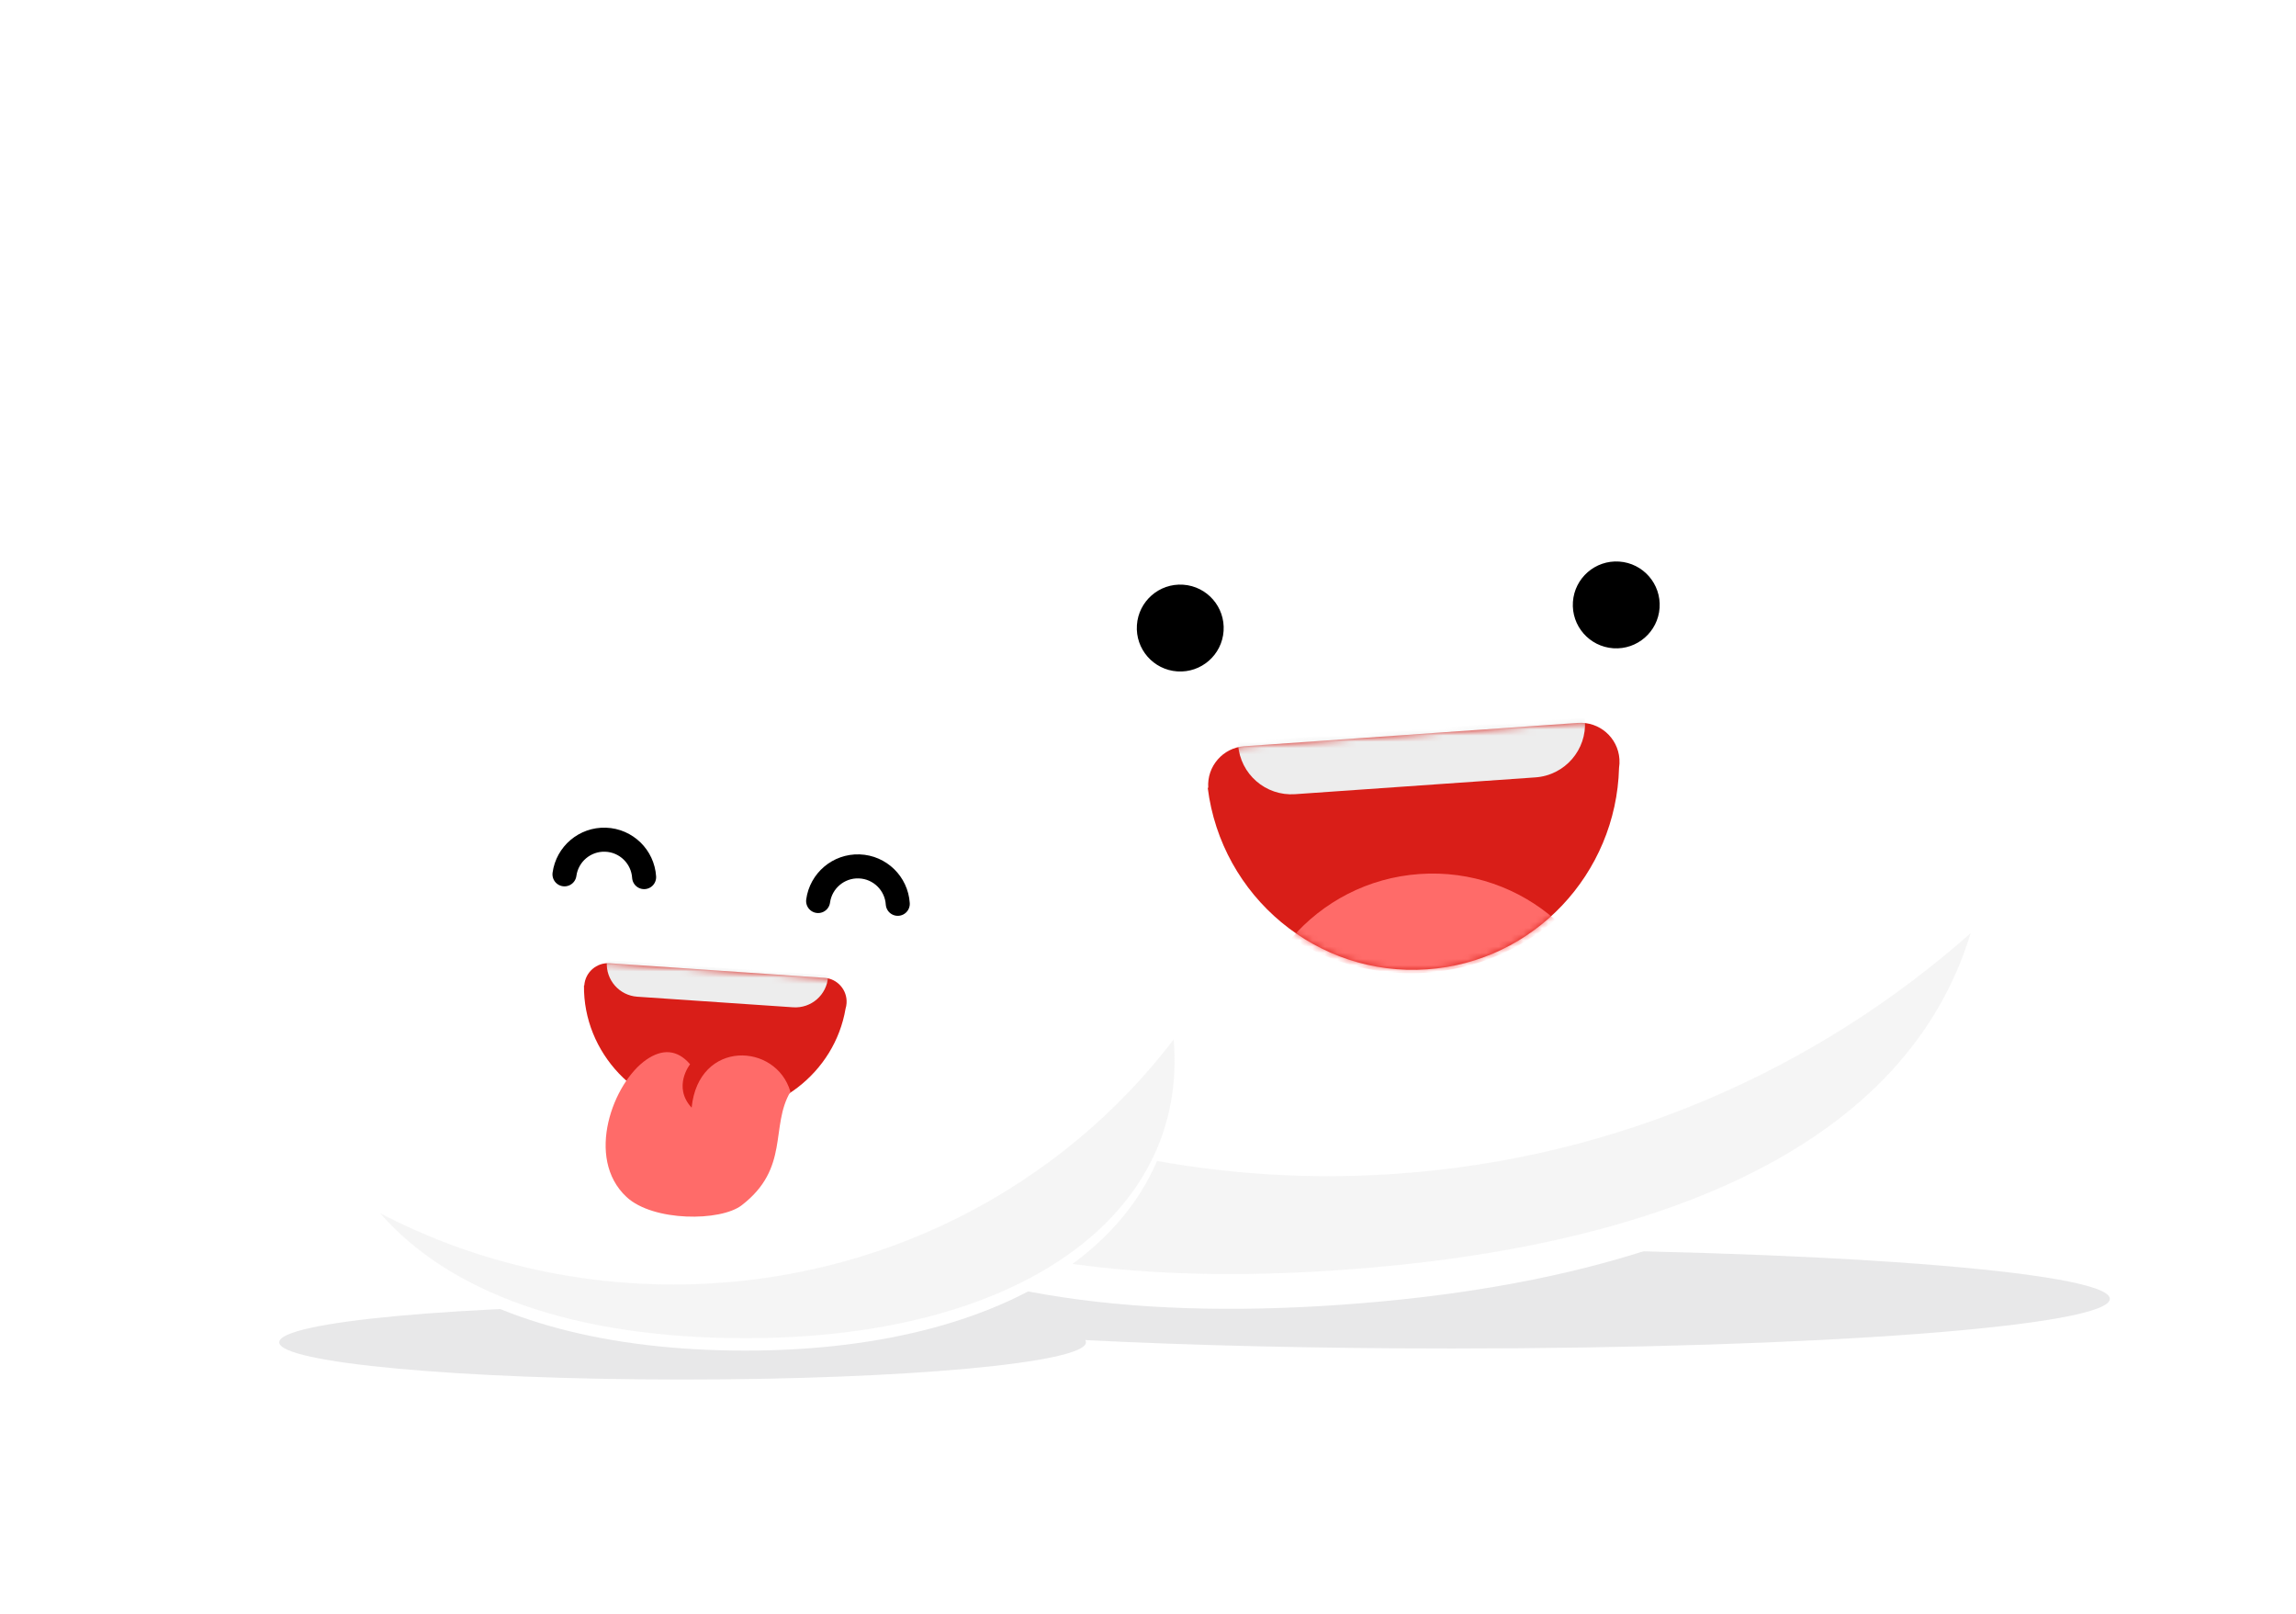 <svg width="370" height="260" viewBox="0 0 370 260" fill="none" xmlns="http://www.w3.org/2000/svg">
<g clip-path="url(#clip0)">
<path fill-rule="evenodd" clip-rule="evenodd" d="M234 217.261C292.542 217.261 340 213.679 340 209.261C340 204.842 292.542 201.261 234 201.261C175.458 201.261 128 204.842 128 209.261C128 209.693 128.454 210.117 129.328 210.53C123.222 210.355 116.73 210.261 110 210.261C74.102 210.261 45 212.947 45 216.261C45 219.574 74.102 222.261 110 222.261C145.899 222.261 175 219.574 175 216.261C175 216.14 174.962 216.021 174.886 215.902C191.774 216.76 212.112 217.261 234 217.261Z" fill="#1C1D1E" fill-opacity="0.1"/>
<g filter="url(#filter0_d)">
<path fill-rule="evenodd" clip-rule="evenodd" d="M216.154 204.608C146.039 209.542 101.598 187.029 102.019 126.667C102.554 50.101 155.092 46.578 205.064 44.553C255.552 42.508 306.675 60 317.964 111.472C331.127 171.489 286.27 199.675 216.154 204.608Z" fill="white"/>
</g>
<path opacity="0.5" fill-rule="evenodd" clip-rule="evenodd" d="M103.155 143.231C134.184 174.41 177.953 192.423 225.119 189.104C260.71 186.6 292.684 172.34 317.559 150.361C307.342 184.032 268.894 200.897 216.156 204.608C152.867 209.061 110.496 191.152 103.155 143.231Z" fill="#EDEDED"/>
<path fill-rule="evenodd" clip-rule="evenodd" d="M254.274 116.468C257.731 116.226 260.729 118.832 260.971 122.289C261.005 122.777 260.982 123.255 260.909 123.718C260.453 140.751 247.211 154.965 229.978 156.17C212.265 157.408 196.815 144.452 194.625 126.927L194.709 126.921C194.468 123.465 197.074 120.468 200.53 120.226L254.274 116.468Z" fill="#D91E18"/>
<mask id="mask0" mask-type="alpha" maskUnits="userSpaceOnUse" x="194" y="116" width="67" height="41">
<path fill-rule="evenodd" clip-rule="evenodd" d="M254.274 116.468C257.731 116.226 260.729 118.832 260.971 122.289C261.005 122.777 260.982 123.255 260.909 123.718C260.453 140.751 247.211 154.965 229.978 156.17C212.265 157.408 196.815 144.452 194.625 126.927L194.709 126.921C194.468 123.465 197.074 120.468 200.53 120.226L254.274 116.468Z" fill="white"/>
</mask>
<g mask="url(#mask0)">
<path fill-rule="evenodd" clip-rule="evenodd" d="M255.369 115.636C255.386 115.779 255.4 115.924 255.41 116.07C255.742 120.807 252.171 124.915 247.434 125.246L208.701 127.954C203.965 128.286 199.857 124.715 199.525 119.978C199.515 119.832 199.509 119.687 199.506 119.542L255.369 115.636Z" fill="#EDEDED"/>
<path fill-rule="evenodd" clip-rule="evenodd" d="M229.876 156.711C221.912 157.267 214.374 155.164 208.127 151.154C213.179 145.305 220.459 141.395 228.762 140.815C237.066 140.234 244.82 143.093 250.638 148.183C245.009 153.022 237.838 156.154 229.876 156.711Z" fill="#FF6B69"/>
</g>
<g filter="url(#filter1_d)">
<path fill-rule="evenodd" clip-rule="evenodd" d="M120.121 215.6C75.294 215.6 49.5 196 51 166.688C52.954 128.494 75.504 115.843 110.008 111.871C161 106.001 186.078 138.104 189.059 166.688C192.04 195.273 164.948 215.6 120.121 215.6Z" fill="white"/>
</g>
<path opacity="0.5" fill-rule="evenodd" clip-rule="evenodd" d="M61.278 195.487C75.35 202.801 91.438 206.949 108.526 206.949C141.595 206.949 170.917 191.413 189.133 167.468C191.544 195.642 164.539 215.599 120.121 215.599C92.295 215.599 72.381 208.204 61.278 195.487Z" fill="#EDEDED"/>
<path fill-rule="evenodd" clip-rule="evenodd" d="M259.984 104.443C256.127 104.18 253.213 100.841 253.475 96.984C253.737 93.127 257.076 90.213 260.933 90.475C264.79 90.737 267.705 94.076 267.443 97.933C267.18 101.79 263.841 104.705 259.984 104.443Z" fill="black"/>
<path fill-rule="evenodd" clip-rule="evenodd" d="M189.722 108.171C185.865 107.909 182.951 104.57 183.213 100.713C183.475 96.856 186.814 93.941 190.671 94.203C194.528 94.465 197.443 97.805 197.181 101.662C196.919 105.519 193.58 108.433 189.722 108.171Z" fill="black"/>
<path fill-rule="evenodd" clip-rule="evenodd" d="M132.841 157.535C134.964 157.679 136.568 159.517 136.423 161.639C136.403 161.943 136.347 162.237 136.261 162.516C134.505 172.828 124.921 180.327 113.933 179.581C102.635 178.813 93.986 169.609 94.107 158.764L94.159 158.768C94.159 158.768 94.159 158.768 94.159 158.768C94.304 156.645 96.141 155.041 98.264 155.186L132.841 157.535Z" fill="#D91E18"/>
<mask id="mask1" mask-type="alpha" maskUnits="userSpaceOnUse" x="94" y="155" width="43" height="25">
<path fill-rule="evenodd" clip-rule="evenodd" d="M132.841 157.535C134.964 157.679 136.568 159.517 136.423 161.639C136.403 161.943 136.347 162.237 136.261 162.516C134.505 172.828 124.921 180.327 113.933 179.581C102.635 178.813 93.986 169.609 94.107 158.764L94.159 158.768C94.159 158.768 94.159 158.768 94.159 158.768C94.304 156.645 96.141 155.041 98.264 155.186L132.841 157.535Z" fill="white"/>
</mask>
<g mask="url(#mask1)">
<path fill-rule="evenodd" clip-rule="evenodd" d="M133.452 157.113C133.451 157.202 133.447 157.291 133.441 157.381C133.243 160.289 130.725 162.487 127.817 162.289L102.703 160.583C99.795 160.386 97.598 157.868 97.795 154.959C97.801 154.87 97.81 154.78 97.82 154.692L133.452 157.113Z" fill="#EDEDED"/>
</g>
<path d="M104.177 170.717C106.702 168.982 109.12 169.04 111.208 171.467C111.208 171.467 108.334 175.072 111.456 178.463C112.565 167.417 125.093 167.972 127.376 175.897C124.073 181.517 127.326 188.181 119.521 194.187C116.112 196.809 105.247 196.837 100.961 192.845C94.234 186.58 98.805 174.41 104.177 170.717Z" fill="#FF6B69"/>
<path d="M131.841 145.167C132.279 141.92 135.117 139.471 138.461 139.587C141.805 139.704 144.466 142.345 144.675 145.615" stroke="black" stroke-width="3.872" stroke-linecap="round" stroke-linejoin="round"/>
<path d="M90.966 140.867C91.404 137.619 94.242 135.17 97.586 135.287C100.93 135.403 103.591 138.045 103.8 141.315" stroke="black" stroke-width="3.872" stroke-linecap="round" stroke-linejoin="round"/>
</g>
<defs>
<filter id="filter0_d" x="46.408" y="-7.845" width="328.662" height="275.687" filterUnits="userSpaceOnUse" color-interpolation-filters="sRGB">
<feFlood flood-opacity="0" result="BackgroundImageFix"/>
<feColorMatrix in="SourceAlpha" type="matrix" values="0 0 0 0 0 0 0 0 0 0 0 0 0 0 0 0 0 0 127 0"/>
<feOffset dy="5.603"/>
<feGaussianBlur stdDeviation="25"/>
<feColorMatrix type="matrix" values="0 0 0 0 0 0 0 0 0 0 0 0 0 0 0 0 0 0 0.1 0"/>
<feBlend mode="normal" in2="BackgroundImageFix" result="effect1_dropShadow"/>
<feBlend mode="normal" in="SourceGraphic" in2="effect1_dropShadow" result="shape"/>
</filter>
<filter id="filter1_d" x="30.938" y="93.17" width="178.345" height="144.43" filterUnits="userSpaceOnUse" color-interpolation-filters="sRGB">
<feFlood flood-opacity="0" result="BackgroundImageFix"/>
<feColorMatrix in="SourceAlpha" type="matrix" values="0 0 0 0 0 0 0 0 0 0 0 0 0 0 0 0 0 0 127 0"/>
<feOffset dy="2"/>
<feGaussianBlur stdDeviation="10"/>
<feColorMatrix type="matrix" values="0 0 0 0 0 0 0 0 0 0 0 0 0 0 0 0 0 0 0.12 0"/>
<feBlend mode="normal" in2="BackgroundImageFix" result="effect1_dropShadow"/>
<feBlend mode="normal" in="SourceGraphic" in2="effect1_dropShadow" result="shape"/>
</filter>
<clipPath id="clip0">
<rect width="370" height="260" fill="white"/>
</clipPath>
</defs>
</svg>
